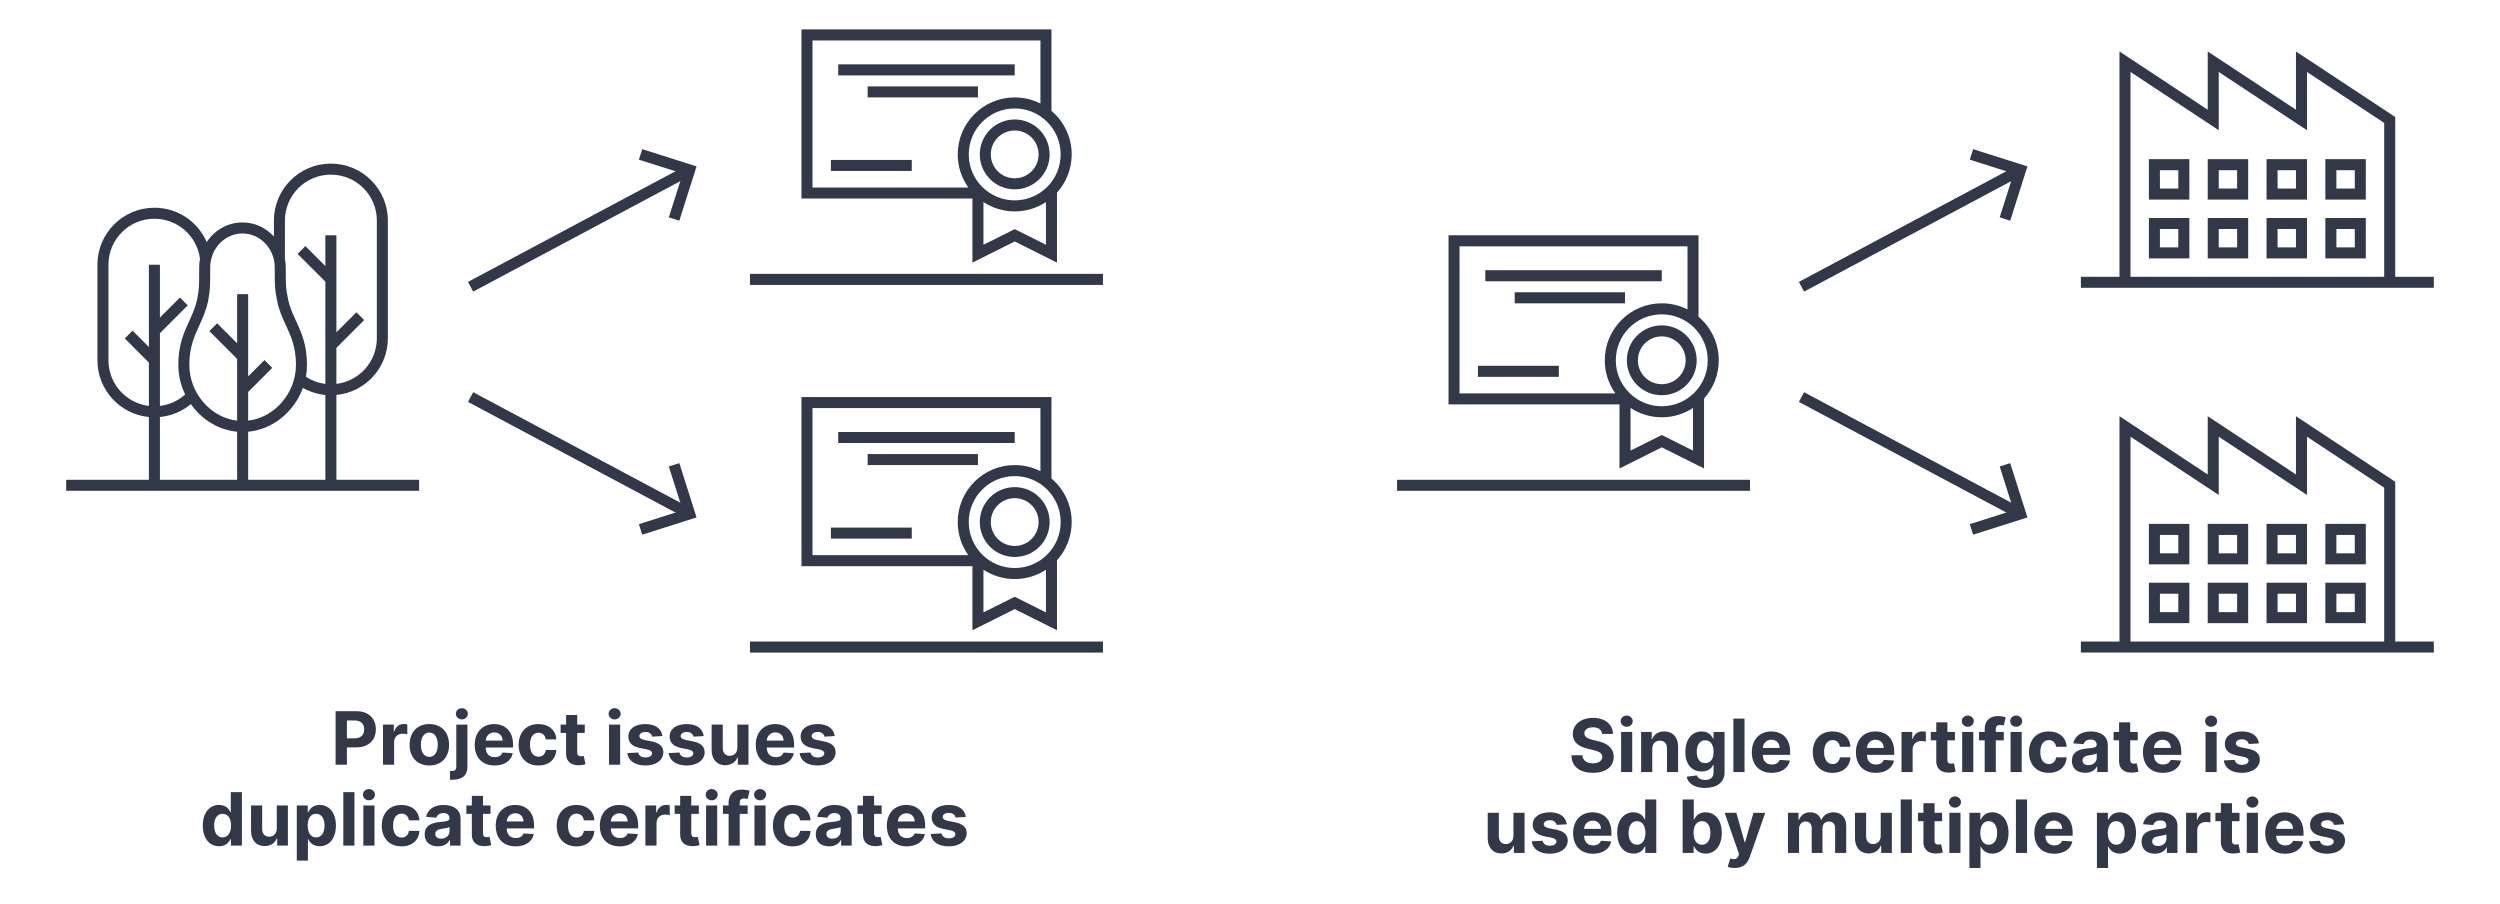 <svg width="340" height="123" viewBox="0 0 340 123" fill="none" xmlns="http://www.w3.org/2000/svg">
<path d="M45.64 104H47.178V101.642H48.47C50.143 101.642 51.116 100.644 51.116 99.192C51.116 97.746 50.16 96.727 48.509 96.727H45.64V104ZM47.178 100.41V97.984H48.215C49.102 97.984 49.532 98.467 49.532 99.192C49.532 99.913 49.102 100.41 48.222 100.41H47.178ZM52.086 104H53.599V100.914C53.599 100.243 54.089 99.781 54.757 99.781C54.966 99.781 55.254 99.817 55.396 99.863V98.521C55.261 98.489 55.073 98.467 54.92 98.467C54.309 98.467 53.808 98.822 53.61 99.497H53.553V98.546H52.086V104ZM58.389 104.107C60.043 104.107 61.073 102.974 61.073 101.294C61.073 99.604 60.043 98.474 58.389 98.474C56.734 98.474 55.704 99.604 55.704 101.294C55.704 102.974 56.734 104.107 58.389 104.107ZM58.396 102.935C57.632 102.935 57.242 102.235 57.242 101.283C57.242 100.332 57.632 99.629 58.396 99.629C59.145 99.629 59.535 100.332 59.535 101.283C59.535 102.235 59.145 102.935 58.396 102.935ZM62.057 98.546V104.245C62.057 104.657 61.883 104.863 61.396 104.863C61.332 104.863 61.276 104.863 61.197 104.856V106.038C61.307 106.042 61.396 106.045 61.503 106.045C62.788 106.045 63.57 105.534 63.57 104.27V98.546H62.057ZM62.81 97.842C63.261 97.842 63.63 97.498 63.63 97.075C63.63 96.656 63.261 96.312 62.81 96.312C62.362 96.312 61.993 96.656 61.993 97.075C61.993 97.498 62.362 97.842 62.81 97.842ZM67.267 104.107C68.617 104.107 69.526 103.45 69.739 102.438L68.34 102.345C68.187 102.761 67.796 102.977 67.292 102.977C66.536 102.977 66.056 102.477 66.056 101.663V101.66H69.771V101.244C69.771 99.391 68.649 98.474 67.207 98.474C65.602 98.474 64.561 99.614 64.561 101.298C64.561 103.027 65.588 104.107 67.267 104.107ZM66.056 100.722C66.088 100.101 66.561 99.604 67.232 99.604C67.889 99.604 68.343 100.072 68.347 100.722H66.056ZM73.222 104.107C74.675 104.107 75.588 103.254 75.659 102.001H74.231C74.142 102.583 73.759 102.91 73.24 102.91C72.534 102.91 72.076 102.317 72.076 101.273C72.076 100.243 72.537 99.653 73.24 99.653C73.794 99.653 74.149 100.019 74.231 100.562H75.659C75.595 99.302 74.639 98.474 73.215 98.474C71.561 98.474 70.538 99.621 70.538 101.294C70.538 102.952 71.543 104.107 73.222 104.107ZM79.528 98.546H78.502V97.239H76.989V98.546H76.244V99.682H76.989V102.523C76.982 103.592 77.71 104.121 78.808 104.075C79.198 104.06 79.475 103.982 79.628 103.933L79.39 102.807C79.315 102.821 79.156 102.857 79.013 102.857C78.712 102.857 78.502 102.743 78.502 102.324V99.682H79.528V98.546ZM82.828 104H84.341V98.546H82.828V104ZM83.588 97.842C84.039 97.842 84.409 97.498 84.409 97.075C84.409 96.656 84.039 96.312 83.588 96.312C83.141 96.312 82.772 96.656 82.772 97.075C82.772 97.498 83.141 97.842 83.588 97.842ZM90.091 100.101C89.956 99.096 89.147 98.474 87.769 98.474C86.373 98.474 85.454 99.121 85.457 100.172C85.454 100.989 85.968 101.518 87.034 101.731L87.978 101.919C88.454 102.015 88.671 102.189 88.678 102.462C88.671 102.786 88.319 103.016 87.79 103.016C87.25 103.016 86.892 102.786 86.799 102.342L85.311 102.42C85.454 103.464 86.341 104.107 87.787 104.107C89.2 104.107 90.212 103.386 90.216 102.31C90.212 101.521 89.697 101.049 88.639 100.832L87.652 100.634C87.144 100.523 86.956 100.349 86.959 100.087C86.956 99.76 87.325 99.547 87.794 99.547C88.319 99.547 88.632 99.835 88.706 100.186L90.091 100.101ZM95.707 100.101C95.572 99.096 94.762 98.474 93.384 98.474C91.989 98.474 91.069 99.121 91.072 100.172C91.069 100.989 91.584 101.518 92.649 101.731L93.594 101.919C94.069 102.015 94.286 102.189 94.293 102.462C94.286 102.786 93.934 103.016 93.405 103.016C92.866 103.016 92.507 102.786 92.415 102.342L90.927 102.42C91.069 103.464 91.957 104.107 93.402 104.107C94.815 104.107 95.827 103.386 95.831 102.31C95.827 101.521 95.312 101.049 94.254 100.832L93.267 100.634C92.759 100.523 92.571 100.349 92.574 100.087C92.571 99.76 92.94 99.547 93.409 99.547C93.934 99.547 94.247 99.835 94.322 100.186L95.707 100.101ZM100.281 101.678C100.285 102.409 99.784 102.793 99.241 102.793C98.669 102.793 98.3 102.391 98.296 101.749V98.546H96.783V102.018C96.787 103.293 97.533 104.071 98.63 104.071C99.45 104.071 100.04 103.648 100.285 103.009H100.342V104H101.794V98.546H100.281V101.678ZM105.49 104.107C106.839 104.107 107.748 103.45 107.961 102.438L106.562 102.345C106.41 102.761 106.019 102.977 105.515 102.977C104.758 102.977 104.279 102.477 104.279 101.663V101.66H107.993V101.244C107.993 99.391 106.871 98.474 105.43 98.474C103.824 98.474 102.784 99.614 102.784 101.298C102.784 103.027 103.81 104.107 105.49 104.107ZM104.279 100.722C104.311 100.101 104.783 99.604 105.454 99.604C106.111 99.604 106.566 100.072 106.569 100.722H104.279ZM113.519 100.101C113.384 99.096 112.574 98.474 111.197 98.474C109.801 98.474 108.881 99.121 108.885 100.172C108.881 100.989 109.396 101.518 110.461 101.731L111.406 101.919C111.882 102.015 112.099 102.189 112.106 102.462C112.099 102.786 111.747 103.016 111.218 103.016C110.678 103.016 110.319 102.786 110.227 102.342L108.739 102.42C108.881 103.464 109.769 104.107 111.214 104.107C112.628 104.107 113.64 103.386 113.643 102.31C113.64 101.521 113.125 101.049 112.067 100.832L111.079 100.634C110.572 100.523 110.383 100.349 110.387 100.087C110.383 99.76 110.753 99.547 111.221 99.547C111.747 99.547 112.059 99.835 112.134 100.186L113.519 100.101ZM29.794 115.089C30.675 115.089 31.133 114.581 31.343 114.126H31.407V115H32.898V107.727H31.389V110.462H31.343C31.14 110.018 30.703 109.474 29.791 109.474C28.594 109.474 27.582 110.405 27.582 112.28C27.582 114.105 28.551 115.089 29.794 115.089ZM30.274 113.885C29.532 113.885 29.127 113.224 29.127 112.273C29.127 111.328 29.524 110.678 30.274 110.678C31.009 110.678 31.421 111.3 31.421 112.273C31.421 113.246 31.002 113.885 30.274 113.885ZM37.64 112.678C37.643 113.409 37.142 113.793 36.599 113.793C36.027 113.793 35.658 113.391 35.655 112.749V109.545H34.142V113.018C34.145 114.293 34.891 115.071 35.988 115.071C36.809 115.071 37.398 114.648 37.643 114.009H37.7V115H39.152V109.545H37.64V112.678ZM40.362 117.045H41.875V114.126H41.921C42.131 114.581 42.589 115.089 43.47 115.089C44.713 115.089 45.682 114.105 45.682 112.28C45.682 110.405 44.67 109.474 43.473 109.474C42.561 109.474 42.124 110.018 41.921 110.462H41.854V109.545H40.362V117.045ZM41.843 112.273C41.843 111.3 42.255 110.678 42.99 110.678C43.74 110.678 44.137 111.328 44.137 112.273C44.137 113.224 43.733 113.885 42.99 113.885C42.262 113.885 41.843 113.246 41.843 112.273ZM48.203 107.727H46.691V115H48.203V107.727ZM49.415 115H50.928V109.545H49.415V115ZM50.175 108.842C50.626 108.842 50.995 108.498 50.995 108.075C50.995 107.656 50.626 107.312 50.175 107.312C49.728 107.312 49.358 107.656 49.358 108.075C49.358 108.498 49.728 108.842 50.175 108.842ZM54.604 115.107C56.057 115.107 56.969 114.254 57.04 113.001H55.613C55.524 113.583 55.141 113.91 54.622 113.91C53.915 113.91 53.457 113.317 53.457 112.273C53.457 111.243 53.919 110.653 54.622 110.653C55.176 110.653 55.531 111.019 55.613 111.562H57.04C56.977 110.302 56.021 109.474 54.597 109.474C52.942 109.474 51.92 110.621 51.92 112.294C51.92 113.952 52.925 115.107 54.604 115.107ZM59.564 115.103C60.37 115.103 60.892 114.751 61.159 114.244H61.201V115H62.636V111.321C62.636 110.021 61.535 109.474 60.321 109.474C59.014 109.474 58.155 110.099 57.945 111.094L59.344 111.207C59.447 110.845 59.77 110.579 60.314 110.579C60.829 110.579 61.123 110.838 61.123 111.286V111.307C61.123 111.658 60.75 111.705 59.802 111.797C58.723 111.896 57.753 112.259 57.753 113.477C57.753 114.556 58.524 115.103 59.564 115.103ZM59.998 114.059C59.532 114.059 59.199 113.842 59.199 113.427C59.199 113.001 59.55 112.791 60.083 112.717C60.413 112.67 60.953 112.592 61.134 112.472V113.05C61.134 113.622 60.662 114.059 59.998 114.059ZM66.711 109.545H65.685V108.239H64.172V109.545H63.426V110.682H64.172V113.523C64.165 114.592 64.893 115.121 65.99 115.075C66.381 115.06 66.658 114.982 66.811 114.933L66.573 113.807C66.498 113.821 66.338 113.857 66.196 113.857C65.894 113.857 65.685 113.743 65.685 113.324V110.682H66.711V109.545ZM70.124 115.107C71.473 115.107 72.382 114.45 72.595 113.438L71.196 113.345C71.043 113.761 70.653 113.977 70.148 113.977C69.392 113.977 68.913 113.477 68.913 112.663V112.66H72.627V112.244C72.627 110.391 71.505 109.474 70.063 109.474C68.458 109.474 67.418 110.614 67.418 112.298C67.418 114.027 68.444 115.107 70.124 115.107ZM68.913 111.722C68.945 111.101 69.417 110.604 70.088 110.604C70.745 110.604 71.2 111.072 71.203 111.722H68.913ZM78.393 115.107C79.846 115.107 80.758 114.254 80.829 113.001H79.402C79.313 113.583 78.93 113.91 78.411 113.91C77.704 113.91 77.246 113.317 77.246 112.273C77.246 111.243 77.708 110.653 78.411 110.653C78.965 110.653 79.32 111.019 79.402 111.562H80.829C80.766 110.302 79.81 109.474 78.386 109.474C76.731 109.474 75.709 110.621 75.709 112.294C75.709 113.952 76.714 115.107 78.393 115.107ZM84.284 115.107C85.633 115.107 86.542 114.45 86.755 113.438L85.356 113.345C85.204 113.761 84.813 113.977 84.309 113.977C83.552 113.977 83.073 113.477 83.073 112.663V112.66H86.787V112.244C86.787 110.391 85.665 109.474 84.224 109.474C82.618 109.474 81.578 110.614 81.578 112.298C81.578 114.027 82.604 115.107 84.284 115.107ZM83.073 111.722C83.105 111.101 83.577 110.604 84.248 110.604C84.905 110.604 85.36 111.072 85.363 111.722H83.073ZM87.775 115H89.287V111.914C89.287 111.243 89.777 110.781 90.445 110.781C90.655 110.781 90.942 110.817 91.084 110.863V109.521C90.949 109.489 90.761 109.467 90.608 109.467C89.998 109.467 89.497 109.822 89.298 110.497H89.241V109.545H87.775V115ZM95.041 109.545H94.015V108.239H92.502V109.545H91.756V110.682H92.502V113.523C92.495 114.592 93.223 115.121 94.32 115.075C94.711 115.06 94.988 114.982 95.141 114.933L94.903 113.807C94.828 113.821 94.668 113.857 94.526 113.857C94.224 113.857 94.015 113.743 94.015 113.324V110.682H95.041V109.545ZM96.026 115H97.539V109.545H96.026V115ZM96.787 108.842C97.237 108.842 97.607 108.498 97.607 108.075C97.607 107.656 97.237 107.312 96.787 107.312C96.339 107.312 95.97 107.656 95.97 108.075C95.97 108.498 96.339 108.842 96.787 108.842ZM101.684 109.545H100.601V109.18C100.601 108.81 100.75 108.594 101.194 108.594C101.375 108.594 101.56 108.633 101.681 108.672L101.947 107.536C101.759 107.479 101.343 107.386 100.878 107.386C99.852 107.386 99.088 107.965 99.088 109.151V109.545H98.318V110.682H99.088V115H100.601V110.682H101.684V109.545ZM102.609 115H104.121V109.545H102.609V115ZM103.369 108.842C103.82 108.842 104.189 108.498 104.189 108.075C104.189 107.656 103.82 107.312 103.369 107.312C102.921 107.312 102.552 107.656 102.552 108.075C102.552 108.498 102.921 108.842 103.369 108.842ZM107.798 115.107C109.25 115.107 110.163 114.254 110.234 113.001H108.806C108.717 113.583 108.334 113.91 107.815 113.91C107.109 113.91 106.651 113.317 106.651 112.273C106.651 111.243 107.112 110.653 107.815 110.653C108.369 110.653 108.725 111.019 108.806 111.562H110.234C110.17 110.302 109.215 109.474 107.791 109.474C106.136 109.474 105.113 110.621 105.113 112.294C105.113 113.952 106.118 115.107 107.798 115.107ZM112.758 115.103C113.564 115.103 114.086 114.751 114.352 114.244H114.395V115H115.829V111.321C115.829 110.021 114.729 109.474 113.514 109.474C112.207 109.474 111.348 110.099 111.138 111.094L112.538 111.207C112.641 110.845 112.964 110.579 113.507 110.579C114.022 110.579 114.317 110.838 114.317 111.286V111.307C114.317 111.658 113.944 111.705 112.996 111.797C111.916 111.896 110.947 112.259 110.947 113.477C110.947 114.556 111.717 115.103 112.758 115.103ZM113.191 114.059C112.726 114.059 112.392 113.842 112.392 113.427C112.392 113.001 112.744 112.791 113.276 112.717C113.606 112.67 114.146 112.592 114.327 112.472V113.05C114.327 113.622 113.855 114.059 113.191 114.059ZM119.904 109.545H118.878V108.239H117.365V109.545H116.62V110.682H117.365V113.523C117.358 114.592 118.086 115.121 119.184 115.075C119.574 115.06 119.851 114.982 120.004 114.933L119.766 113.807C119.691 113.821 119.532 113.857 119.389 113.857C119.088 113.857 118.878 113.743 118.878 113.324V110.682H119.904V109.545ZM123.317 115.107C124.666 115.107 125.576 114.45 125.789 113.438L124.389 113.345C124.237 113.761 123.846 113.977 123.342 113.977C122.585 113.977 122.106 113.477 122.106 112.663V112.66H125.821V112.244C125.821 110.391 124.698 109.474 123.257 109.474C121.652 109.474 120.611 110.614 120.611 112.298C120.611 114.027 121.637 115.107 123.317 115.107ZM122.106 111.722C122.138 111.101 122.61 110.604 123.282 110.604C123.938 110.604 124.393 111.072 124.397 111.722H122.106ZM131.346 111.101C131.211 110.096 130.402 109.474 129.024 109.474C127.628 109.474 126.708 110.121 126.712 111.172C126.708 111.989 127.223 112.518 128.289 112.731L129.233 112.919C129.709 113.015 129.926 113.189 129.933 113.462C129.926 113.786 129.574 114.016 129.045 114.016C128.505 114.016 128.147 113.786 128.054 113.342L126.566 113.42C126.708 114.464 127.596 115.107 129.041 115.107C130.455 115.107 131.467 114.386 131.47 113.31C131.467 112.521 130.952 112.049 129.894 111.832L128.907 111.634C128.399 111.523 128.21 111.349 128.214 111.087C128.21 110.76 128.58 110.547 129.049 110.547C129.574 110.547 129.887 110.835 129.961 111.186L131.346 111.101Z" fill="#323847"/>
<path d="M217.89 99.819H219.364C219.342 98.523 218.277 97.628 216.658 97.628C215.063 97.628 213.895 98.508 213.902 99.829C213.898 100.902 214.655 101.516 215.884 101.811L216.675 102.01C217.467 102.202 217.908 102.429 217.911 102.919C217.908 103.452 217.403 103.814 216.622 103.814C215.823 103.814 215.248 103.445 215.198 102.717H213.71C213.749 104.29 214.875 105.103 216.64 105.103C218.415 105.103 219.46 104.254 219.463 102.923C219.46 101.712 218.547 101.069 217.283 100.785L216.629 100.629C215.997 100.483 215.468 100.249 215.479 99.727C215.479 99.258 215.894 98.913 216.647 98.913C217.382 98.913 217.833 99.247 217.89 99.819ZM220.469 105H221.982V99.546H220.469V105ZM221.229 98.842C221.68 98.842 222.049 98.498 222.049 98.075C222.049 97.656 221.68 97.312 221.229 97.312C220.781 97.312 220.412 97.656 220.412 98.075C220.412 98.498 220.781 98.842 221.229 98.842ZM224.706 101.847C224.71 101.143 225.129 100.732 225.74 100.732C226.347 100.732 226.713 101.129 226.709 101.797V105H228.222V101.527C228.222 100.256 227.476 99.474 226.34 99.474C225.53 99.474 224.944 99.872 224.699 100.508H224.635V99.546H223.194V105H224.706V101.847ZM231.872 107.159C233.431 107.159 234.539 106.449 234.539 105.053V99.546H233.036V100.462H232.98C232.777 100.018 232.333 99.474 231.421 99.474C230.224 99.474 229.212 100.405 229.212 102.262C229.212 104.077 230.195 104.922 231.424 104.922C232.294 104.922 232.781 104.485 232.98 104.034H233.044V105.032C233.044 105.781 232.564 106.072 231.907 106.072C231.24 106.072 230.902 105.781 230.778 105.451L229.379 105.639C229.56 106.499 230.401 107.159 231.872 107.159ZM231.904 103.786C231.161 103.786 230.757 103.196 230.757 102.255C230.757 101.328 231.154 100.678 231.904 100.678C232.639 100.678 233.051 101.3 233.051 102.255C233.051 103.217 232.632 103.786 231.904 103.786ZM237.255 97.727H235.742V105H237.255V97.727ZM240.953 105.107C242.302 105.107 243.211 104.45 243.424 103.438L242.025 103.345C241.873 103.761 241.482 103.977 240.978 103.977C240.221 103.977 239.742 103.477 239.742 102.663V102.66H243.456V102.244C243.456 100.391 242.334 99.474 240.892 99.474C239.287 99.474 238.247 100.614 238.247 102.298C238.247 104.027 239.273 105.107 240.953 105.107ZM239.742 101.722C239.774 101.101 240.246 100.604 240.917 100.604C241.574 100.604 242.029 101.072 242.032 101.722H239.742ZM249.222 105.107C250.675 105.107 251.588 104.254 251.659 103.001H250.231C250.142 103.583 249.759 103.91 249.24 103.91C248.534 103.91 248.075 103.317 248.075 102.273C248.075 101.243 248.537 100.653 249.24 100.653C249.794 100.653 250.149 101.019 250.231 101.562H251.659C251.595 100.302 250.639 99.474 249.215 99.474C247.561 99.474 246.538 100.621 246.538 102.294C246.538 103.952 247.543 105.107 249.222 105.107ZM255.113 105.107C256.462 105.107 257.371 104.45 257.585 103.438L256.185 103.345C256.033 103.761 255.642 103.977 255.138 103.977C254.381 103.977 253.902 103.477 253.902 102.663V102.66H257.616V102.244C257.616 100.391 256.494 99.474 255.053 99.474C253.447 99.474 252.407 100.614 252.407 102.298C252.407 104.027 253.433 105.107 255.113 105.107ZM253.902 101.722C253.934 101.101 254.406 100.604 255.077 100.604C255.734 100.604 256.189 101.072 256.192 101.722H253.902ZM258.604 105H260.116V101.914C260.116 101.243 260.607 100.781 261.274 100.781C261.484 100.781 261.771 100.817 261.913 100.863V99.521C261.778 99.489 261.59 99.467 261.438 99.467C260.827 99.467 260.326 99.822 260.127 100.497H260.07V99.546H258.604V105ZM265.87 99.546H264.844V98.239H263.331V99.546H262.585V100.682H263.331V103.523C263.324 104.592 264.052 105.121 265.149 105.075C265.54 105.06 265.817 104.982 265.97 104.933L265.732 103.807C265.657 103.821 265.497 103.857 265.355 103.857C265.053 103.857 264.844 103.743 264.844 103.324V100.682H265.87V99.546ZM266.856 105H268.368V99.546H266.856V105ZM267.616 98.842C268.067 98.842 268.436 98.498 268.436 98.075C268.436 97.656 268.067 97.312 267.616 97.312C267.168 97.312 266.799 97.656 266.799 98.075C266.799 98.498 267.168 98.842 267.616 98.842ZM272.513 99.546H271.43V99.18C271.43 98.81 271.58 98.594 272.023 98.594C272.205 98.594 272.389 98.633 272.51 98.672L272.776 97.535C272.588 97.479 272.173 97.386 271.707 97.386C270.681 97.386 269.918 97.965 269.918 99.151V99.546H269.147V100.682H269.918V105H271.43V100.682H272.513V99.546ZM273.438 105H274.95V99.546H273.438V105ZM274.198 98.842C274.649 98.842 275.018 98.498 275.018 98.075C275.018 97.656 274.649 97.312 274.198 97.312C273.75 97.312 273.381 97.656 273.381 98.075C273.381 98.498 273.75 98.842 274.198 98.842ZM278.627 105.107C280.079 105.107 280.992 104.254 281.063 103.001H279.635C279.547 103.583 279.163 103.91 278.645 103.91C277.938 103.91 277.48 103.317 277.48 102.273C277.48 101.243 277.941 100.653 278.645 100.653C279.199 100.653 279.554 101.019 279.635 101.562H281.063C280.999 100.302 280.044 99.474 278.62 99.474C276.965 99.474 275.942 100.621 275.942 102.294C275.942 103.952 276.947 105.107 278.627 105.107ZM283.587 105.103C284.393 105.103 284.915 104.751 285.181 104.244H285.224V105H286.659V101.321C286.659 100.021 285.558 99.474 284.343 99.474C283.036 99.474 282.177 100.099 281.968 101.094L283.367 101.207C283.47 100.845 283.793 100.579 284.336 100.579C284.851 100.579 285.146 100.838 285.146 101.286V101.307C285.146 101.658 284.773 101.705 283.825 101.797C282.745 101.896 281.776 102.259 281.776 103.477C281.776 104.556 282.546 105.103 283.587 105.103ZM284.02 104.059C283.555 104.059 283.221 103.842 283.221 103.427C283.221 103.001 283.573 102.791 284.105 102.717C284.436 102.67 284.975 102.592 285.156 102.472V103.05C285.156 103.622 284.684 104.059 284.02 104.059ZM290.733 99.546H289.707V98.239H288.194V99.546H287.449V100.682H288.194V103.523C288.187 104.592 288.915 105.121 290.013 105.075C290.403 105.06 290.68 104.982 290.833 104.933L290.595 103.807C290.52 103.821 290.361 103.857 290.219 103.857C289.917 103.857 289.707 103.743 289.707 103.324V100.682H290.733V99.546ZM294.146 105.107C295.496 105.107 296.405 104.45 296.618 103.438L295.219 103.345C295.066 103.761 294.675 103.977 294.171 103.977C293.415 103.977 292.935 103.477 292.935 102.663V102.66H296.65V102.244C296.65 100.391 295.528 99.474 294.086 99.474C292.481 99.474 291.44 100.614 291.44 102.298C291.44 104.027 292.466 105.107 294.146 105.107ZM292.935 101.722C292.967 101.101 293.439 100.604 294.111 100.604C294.768 100.604 295.222 101.072 295.226 101.722H292.935ZM299.951 105H301.464V99.546H299.951V105ZM300.711 98.842C301.162 98.842 301.532 98.498 301.532 98.075C301.532 97.656 301.162 97.312 300.711 97.312C300.264 97.312 299.895 97.656 299.895 98.075C299.895 98.498 300.264 98.842 300.711 98.842ZM307.214 101.101C307.079 100.096 306.27 99.474 304.892 99.474C303.496 99.474 302.577 100.121 302.58 101.172C302.577 101.989 303.091 102.518 304.157 102.731L305.101 102.919C305.577 103.015 305.794 103.189 305.801 103.462C305.794 103.786 305.442 104.016 304.913 104.016C304.373 104.016 304.015 103.786 303.922 103.342L302.434 103.42C302.577 104.464 303.464 105.107 304.91 105.107C306.323 105.107 307.335 104.386 307.339 103.31C307.335 102.521 306.82 102.049 305.762 101.832L304.775 101.634C304.267 101.523 304.079 101.349 304.082 101.087C304.079 100.76 304.448 100.547 304.917 100.547C305.442 100.547 305.755 100.835 305.829 101.186L307.214 101.101ZM205.827 113.678C205.831 114.409 205.33 114.793 204.787 114.793C204.215 114.793 203.846 114.391 203.842 113.749V110.545H202.329V114.018C202.333 115.293 203.079 116.071 204.176 116.071C204.996 116.071 205.586 115.648 205.831 115.009H205.888V116H207.34V110.545H205.827V113.678ZM213.088 112.101C212.953 111.096 212.144 110.474 210.766 110.474C209.37 110.474 208.451 111.121 208.454 112.172C208.451 112.989 208.965 113.518 210.031 113.731L210.975 113.919C211.451 114.015 211.668 114.189 211.675 114.462C211.668 114.786 211.316 115.016 210.787 115.016C210.247 115.016 209.889 114.786 209.796 114.342L208.309 114.42C208.451 115.464 209.338 116.107 210.784 116.107C212.197 116.107 213.209 115.386 213.213 114.31C213.209 113.521 212.694 113.049 211.636 112.832L210.649 112.634C210.141 112.523 209.953 112.349 209.956 112.087C209.953 111.76 210.322 111.547 210.791 111.547C211.316 111.547 211.629 111.835 211.703 112.186L213.088 112.101ZM216.651 116.107C218 116.107 218.91 115.45 219.123 114.438L217.723 114.345C217.571 114.761 217.18 114.977 216.676 114.977C215.919 114.977 215.44 114.477 215.44 113.663V113.66H219.155V113.244C219.155 111.391 218.032 110.474 216.591 110.474C214.986 110.474 213.945 111.614 213.945 113.298C213.945 115.027 214.971 116.107 216.651 116.107ZM215.44 112.722C215.472 112.101 215.944 111.604 216.616 111.604C217.272 111.604 217.727 112.072 217.731 112.722H215.44ZM222.152 116.089C223.032 116.089 223.491 115.581 223.7 115.126H223.764V116H225.255V108.727H223.746V111.462H223.7C223.498 111.018 223.061 110.474 222.148 110.474C220.951 110.474 219.939 111.405 219.939 113.28C219.939 115.105 220.909 116.089 222.152 116.089ZM222.631 114.885C221.889 114.885 221.484 114.224 221.484 113.273C221.484 112.328 221.882 111.678 222.631 111.678C223.366 111.678 223.778 112.3 223.778 113.273C223.778 114.246 223.359 114.885 222.631 114.885ZM228.842 116H230.334V115.126H230.401C230.611 115.581 231.069 116.089 231.949 116.089C233.192 116.089 234.162 115.105 234.162 113.28C234.162 111.405 233.15 110.474 231.953 110.474C231.04 110.474 230.603 111.018 230.401 111.462H230.355V108.727H228.842V116ZM230.323 113.273C230.323 112.3 230.735 111.678 231.47 111.678C232.219 111.678 232.617 112.328 232.617 113.273C232.617 114.224 232.212 114.885 231.47 114.885C230.742 114.885 230.323 114.246 230.323 113.273ZM235.919 118.045C237.045 118.045 237.642 117.47 237.951 116.589L240.071 110.553L238.469 110.545L237.329 114.551H237.272L236.143 110.545H234.552L236.509 116.156L236.42 116.387C236.221 116.898 235.841 116.923 235.309 116.76L234.968 117.889C235.184 117.982 235.536 118.045 235.919 118.045ZM243.159 116H244.672V112.726C244.672 112.122 245.056 111.721 245.56 111.721C246.057 111.721 246.391 112.062 246.391 112.598V116H247.858V112.669C247.858 112.104 248.181 111.721 248.731 111.721C249.214 111.721 249.576 112.023 249.576 112.63V116H251.085V112.332C251.085 111.149 250.382 110.474 249.367 110.474C248.568 110.474 247.946 110.883 247.723 111.508H247.666C247.492 110.876 246.934 110.474 246.185 110.474C245.45 110.474 244.892 110.865 244.665 111.508H244.601V110.545H243.159V116ZM255.778 113.678C255.782 114.409 255.281 114.793 254.738 114.793C254.166 114.793 253.797 114.391 253.793 113.749V110.545H252.28V114.018C252.284 115.293 253.03 116.071 254.127 116.071C254.947 116.071 255.537 115.648 255.782 115.009H255.839V116H257.291V110.545H255.778V113.678ZM260.014 108.727H258.501V116H260.014V108.727ZM264.127 110.545H263.101V109.239H261.588V110.545H260.842V111.682H261.588V114.523C261.581 115.592 262.309 116.121 263.406 116.075C263.797 116.06 264.074 115.982 264.226 115.933L263.989 114.807C263.914 114.821 263.754 114.857 263.612 114.857C263.31 114.857 263.101 114.743 263.101 114.324V111.682H264.127V110.545ZM265.112 116H266.625V110.545H265.112V116ZM265.872 109.842C266.323 109.842 266.693 109.498 266.693 109.075C266.693 108.656 266.323 108.312 265.872 108.312C265.425 108.312 265.056 108.656 265.056 109.075C265.056 109.498 265.425 109.842 265.872 109.842ZM267.837 118.045H269.35V115.126H269.396C269.606 115.581 270.064 116.089 270.944 116.089C272.187 116.089 273.157 115.105 273.157 113.28C273.157 111.405 272.145 110.474 270.948 110.474C270.035 110.474 269.598 111.018 269.396 111.462H269.329V110.545H267.837V118.045ZM269.318 113.273C269.318 112.3 269.73 111.678 270.465 111.678C271.214 111.678 271.612 112.328 271.612 113.273C271.612 114.224 271.207 114.885 270.465 114.885C269.737 114.885 269.318 114.246 269.318 113.273ZM275.678 108.727H274.165V116H275.678V108.727ZM279.376 116.107C280.725 116.107 281.634 115.45 281.847 114.438L280.448 114.345C280.295 114.761 279.905 114.977 279.4 114.977C278.644 114.977 278.165 114.477 278.165 113.663V113.66H281.879V113.244C281.879 111.391 280.757 110.474 279.315 110.474C277.71 110.474 276.67 111.614 276.67 113.298C276.67 115.027 277.696 116.107 279.376 116.107ZM278.165 112.722C278.197 112.101 278.669 111.604 279.34 111.604C279.997 111.604 280.452 112.072 280.455 112.722H278.165ZM285.181 118.045H286.694V115.126H286.74C286.949 115.581 287.407 116.089 288.288 116.089C289.531 116.089 290.5 115.105 290.5 113.28C290.5 111.405 289.488 110.474 288.292 110.474C287.379 110.474 286.942 111.018 286.74 111.462H286.672V110.545H285.181V118.045ZM286.662 113.273C286.662 112.3 287.074 111.678 287.809 111.678C288.558 111.678 288.956 112.328 288.956 113.273C288.956 114.224 288.551 114.885 287.809 114.885C287.081 114.885 286.662 114.246 286.662 113.273ZM293.064 116.103C293.87 116.103 294.392 115.751 294.659 115.244H294.701V116H296.136V112.321C296.136 111.021 295.035 110.474 293.821 110.474C292.514 110.474 291.655 111.099 291.445 112.094L292.844 112.207C292.947 111.845 293.27 111.579 293.814 111.579C294.329 111.579 294.623 111.838 294.623 112.286V112.307C294.623 112.658 294.25 112.705 293.302 112.797C292.223 112.896 291.253 113.259 291.253 114.477C291.253 115.556 292.024 116.103 293.064 116.103ZM293.498 115.059C293.032 115.059 292.699 114.842 292.699 114.427C292.699 114.001 293.05 113.791 293.583 113.717C293.913 113.67 294.453 113.592 294.634 113.472V114.05C294.634 114.622 294.162 115.059 293.498 115.059ZM297.31 116H298.823V112.914C298.823 112.243 299.313 111.781 299.98 111.781C300.19 111.781 300.477 111.817 300.619 111.863V110.521C300.484 110.489 300.296 110.467 300.144 110.467C299.533 110.467 299.032 110.822 298.833 111.497H298.776V110.545H297.31V116ZM304.576 110.545H303.55V109.239H302.037V110.545H301.291V111.682H302.037V114.523C302.03 115.592 302.758 116.121 303.855 116.075C304.246 116.06 304.523 115.982 304.676 115.933L304.438 114.807C304.363 114.821 304.203 114.857 304.061 114.857C303.759 114.857 303.55 114.743 303.55 114.324V111.682H304.576V110.545ZM305.562 116H307.074V110.545H305.562V116ZM306.322 109.842C306.773 109.842 307.142 109.498 307.142 109.075C307.142 108.656 306.773 108.312 306.322 108.312C305.874 108.312 305.505 108.656 305.505 109.075C305.505 109.498 305.874 109.842 306.322 109.842ZM310.772 116.107C312.122 116.107 313.031 115.45 313.244 114.438L311.845 114.345C311.692 114.761 311.301 114.977 310.797 114.977C310.041 114.977 309.561 114.477 309.561 113.663V113.66H313.276V113.244C313.276 111.391 312.153 110.474 310.712 110.474C309.107 110.474 308.066 111.614 308.066 113.298C308.066 115.027 309.092 116.107 310.772 116.107ZM309.561 112.722C309.593 112.101 310.065 111.604 310.737 111.604C311.394 111.604 311.848 112.072 311.852 112.722H309.561ZM318.801 112.101C318.666 111.096 317.857 110.474 316.479 110.474C315.083 110.474 314.163 111.121 314.167 112.172C314.163 112.989 314.678 113.518 315.744 113.731L316.688 113.919C317.164 114.015 317.381 114.189 317.388 114.462C317.381 114.786 317.029 115.016 316.5 115.016C315.96 115.016 315.602 114.786 315.509 114.342L314.021 114.42C314.163 115.464 315.051 116.107 316.497 116.107C317.91 116.107 318.922 115.386 318.926 114.31C318.922 113.521 318.407 113.049 317.349 112.832L316.362 112.634C315.854 112.523 315.666 112.349 315.669 112.087C315.666 111.76 316.035 111.547 316.504 111.547C317.029 111.547 317.342 111.835 317.416 112.186L318.801 112.101Z" fill="#323847"/>
<path d="M64 39L94 23" stroke="#323847" stroke-width="1.5"/>
<path d="M87.117 21L93.79 23.117L91.673 29.789" stroke="#323847" stroke-width="1.5"/>
<path d="M64 54L94 70" stroke="#323847" stroke-width="1.5"/>
<path d="M87.117 72L93.79 69.883L91.673 63.211" stroke="#323847" stroke-width="1.5"/>
<path d="M245 39L275 23" stroke="#323847" stroke-width="1.5"/>
<path d="M268.117 21L274.789 23.117L272.673 29.789" stroke="#323847" stroke-width="1.5"/>
<path d="M245 54L275 70" stroke="#323847" stroke-width="1.5"/>
<path d="M268.117 72L274.789 69.883L272.673 63.211" stroke="#323847" stroke-width="1.5"/>
<path fill-rule="evenodd" clip-rule="evenodd" d="M289.413 7.768L288.25 7V8.394V37.644H283V39.144H288.25H289H301H313H325H325.75H331V37.644H325.75V16.317V15.914L325.413 15.691L313.413 7.768L312.25 7V8.394V14.923L301.413 7.768L300.25 7V8.394V14.923L289.413 7.768ZM324.25 37.644V16.721L313.75 9.788V16.317V17.711L312.587 16.943L301.75 9.788V16.317V17.711L300.587 16.943L289.75 9.788V37.644H301H313H324.25ZM293 21.644H292.25V22.394V26.394V27.144H293H297H297.75V26.394V22.394V21.644H297H293ZM293.75 25.644V23.144H296.25V25.644H293.75ZM308.25 21.644H309H313H313.75V22.394V26.394V27.144H313H309H308.25V26.394V22.394V21.644ZM309.75 23.144V25.644H312.25V23.144H309.75ZM301 21.644H300.25V22.394V26.394V27.144H301H305H305.75V26.394V22.394V21.644H305H301ZM301.75 25.644V23.144H304.25V25.644H301.75ZM316.25 21.644H317H321H321.75V22.394V26.394V27.144H321H317H316.25V26.394V22.394V21.644ZM317.75 23.144V25.644H320.25V23.144H317.75ZM301 29.644H300.25V30.394V34.394V35.144H301H305H305.75V34.394V30.394V29.644H305H301ZM301.75 33.644V31.144H304.25V33.644H301.75ZM316.25 29.644H317H321H321.75V30.394V34.394V35.144H321H317H316.25V34.394V30.394V29.644ZM317.75 31.144V33.644H320.25V31.144H317.75ZM293 29.644H292.25V30.394V34.394V35.144H293H297H297.75V34.394V30.394V29.644H297H293ZM293.75 33.644V31.144H296.25V33.644H293.75ZM308.25 29.644H309H313H313.75V30.394V34.394V35.144H313H309H308.25V34.394V30.394V29.644ZM309.75 31.144V33.644H312.25V31.144H309.75Z" fill="#323847"/>
<path fill-rule="evenodd" clip-rule="evenodd" d="M289.413 57.373L288.25 56.605V57.999V87.249H283V88.749H288.25H289H301H313H325H325.75H331V87.249H325.75V65.922V65.519L325.413 65.297L313.413 57.373L312.25 56.605V57.999V64.528L301.413 57.373L300.25 56.605V57.999V64.528L289.413 57.373ZM324.25 87.249V66.326L313.75 59.393V65.922V67.316L312.587 66.548L301.75 59.393V65.922V67.316L300.587 66.548L289.75 59.393V87.249H301H313H324.25ZM293 71.249H292.25V71.999V75.999V76.749H293H297H297.75V75.999V71.999V71.249H297H293ZM293.75 75.249V72.749H296.25V75.249H293.75ZM308.25 71.249H309H313H313.75V71.999V75.999V76.749H313H309H308.25V75.999V71.999V71.249ZM309.75 72.749V75.249H312.25V72.749H309.75ZM301 71.249H300.25V71.999V75.999V76.749H301H305H305.75V75.999V71.999V71.249H305H301ZM301.75 75.249V72.749H304.25V75.249H301.75ZM316.25 71.249H317H321H321.75V71.999V75.999V76.749H321H317H316.25V75.999V71.999V71.249ZM317.75 72.749V75.249H320.25V72.749H317.75ZM301 79.249H300.25V79.999V83.999V84.749H301H305H305.75V83.999V79.999V79.249H305H301ZM301.75 83.249V80.749H304.25V83.249H301.75ZM316.25 79.249H317H321H321.75V79.999V83.999V84.749H321H317H316.25V83.999V79.999V79.249ZM317.75 80.749V83.249H320.25V80.749H317.75ZM293 79.249H292.25V79.999V83.999V84.749H293H297H297.75V83.999V79.999V79.249H297H293ZM293.75 83.249V80.749H296.25V83.249H293.75ZM308.25 79.249H309H313H313.75V79.999V83.999V84.749H313H309H308.25V83.999V79.999V79.249ZM309.75 80.749V83.249H312.25V80.749H309.75Z" fill="#323847"/>
<path fill-rule="evenodd" clip-rule="evenodd" d="M198.5 33.5H229.5V42.084C228.449 41.55 227.259 41.25 226 41.25C221.72 41.25 218.25 44.72 218.25 49C218.25 50.678 218.783 52.231 219.69 53.5H198.5V33.5ZM221.75 55.482V61.286L225.665 59.329L226 59.161L226.335 59.329L230.25 61.286V55.482C229.03 56.284 227.569 56.75 226 56.75C224.431 56.75 222.97 56.284 221.75 55.482ZM231.75 54.196V54.5V62.5V63.714L230.665 63.171L226 60.839L221.335 63.171L220.25 63.714V62.5V55H198.5H197V53.5V33.5V32H198.5H229.5H231V33.5V43.078C232.682 44.5 233.75 46.625 233.75 49C233.75 50.999 232.993 52.822 231.75 54.196ZM226 38.25H202V36.75H226V38.25ZM221 41.25H206V39.75H221V41.25ZM219.75 49C219.75 45.548 222.548 42.75 226 42.75C229.452 42.75 232.25 45.548 232.25 49C232.25 52.452 229.452 55.25 226 55.25C222.548 55.25 219.75 52.452 219.75 49ZM226 45.75C224.205 45.75 222.75 47.205 222.75 49C222.75 50.795 224.205 52.25 226 52.25C227.795 52.25 229.25 50.795 229.25 49C229.25 47.205 227.795 45.75 226 45.75ZM221.25 49C221.25 46.377 223.377 44.25 226 44.25C228.623 44.25 230.75 46.377 230.75 49C230.75 51.623 228.623 53.75 226 53.75C223.377 53.75 221.25 51.623 221.25 49ZM201 51.25H212V49.75H201V51.25ZM238 66.75H190V65.25H238V66.75Z" fill="#323847"/>
<path fill-rule="evenodd" clip-rule="evenodd" d="M110.5 55.5H141.5V64.084C140.449 63.55 139.259 63.25 138 63.25C133.72 63.25 130.25 66.72 130.25 71C130.25 72.678 130.783 74.231 131.69 75.5H110.5V55.5ZM133.75 77.482V83.287L137.665 81.329L138 81.162L138.335 81.329L142.25 83.287V77.482C141.03 78.284 139.569 78.75 138 78.75C136.431 78.75 134.97 78.284 133.75 77.482ZM143.75 76.196V76.5V84.5V85.713L142.665 85.171L138 82.838L133.335 85.171L132.25 85.713V84.5V77H110.5H109V75.5V55.5V54H110.5H141.5H143V55.5V65.078C144.682 66.5 145.75 68.625 145.75 71C145.75 72.999 144.993 74.822 143.75 76.196ZM138 60.25H114V58.75H138V60.25ZM133 63.25H118V61.75H133V63.25ZM131.75 71C131.75 67.548 134.548 64.75 138 64.75C141.452 64.75 144.25 67.548 144.25 71C144.25 74.452 141.452 77.25 138 77.25C134.548 77.25 131.75 74.452 131.75 71ZM138 67.75C136.205 67.75 134.75 69.205 134.75 71C134.75 72.795 136.205 74.25 138 74.25C139.795 74.25 141.25 72.795 141.25 71C141.25 69.205 139.795 67.75 138 67.75ZM133.25 71C133.25 68.377 135.377 66.25 138 66.25C140.623 66.25 142.75 68.377 142.75 71C142.75 73.623 140.623 75.75 138 75.75C135.377 75.75 133.25 73.623 133.25 71ZM113 73.25H124V71.75H113V73.25ZM150 88.75H102V87.25H150V88.75Z" fill="#323847"/>
<path fill-rule="evenodd" clip-rule="evenodd" d="M110.5 5.5H141.5V14.084C140.449 13.55 139.259 13.25 138 13.25C133.72 13.25 130.25 16.72 130.25 21C130.25 22.678 130.783 24.231 131.69 25.5H110.5V5.5ZM133.75 27.482V33.286L137.665 31.329L138 31.162L138.335 31.329L142.25 33.286V27.482C141.03 28.284 139.569 28.75 138 28.75C136.431 28.75 134.97 28.284 133.75 27.482ZM143.75 26.196V26.5V34.5V35.714L142.665 35.171L138 32.839L133.335 35.171L132.25 35.714V34.5V27H110.5H109V25.5V5.5V4H110.5H141.5H143V5.5V15.078C144.682 16.5 145.75 18.625 145.75 21C145.75 22.999 144.993 24.822 143.75 26.196ZM138 10.25H114V8.75H138V10.25ZM133 13.25H118V11.75H133V13.25ZM131.75 21C131.75 17.548 134.548 14.75 138 14.75C141.452 14.75 144.25 17.548 144.25 21C144.25 24.452 141.452 27.25 138 27.25C134.548 27.25 131.75 24.452 131.75 21ZM138 17.75C136.205 17.75 134.75 19.205 134.75 21C134.75 22.795 136.205 24.25 138 24.25C139.795 24.25 141.25 22.795 141.25 21C141.25 19.205 139.795 17.75 138 17.75ZM133.25 21C133.25 18.377 135.377 16.25 138 16.25C140.623 16.25 142.75 18.377 142.75 21C142.75 23.623 140.623 25.75 138 25.75C135.377 25.75 133.25 23.623 133.25 21ZM113 23.25H124V21.75H113V23.25ZM150 38.75H102V37.25H150V38.75Z" fill="#323847"/>
<path fill-rule="evenodd" clip-rule="evenodd" d="M45 22.25C40.72 22.25 37.25 25.72 37.25 30V32.164C36.182 30.989 34.669 30.25 32.977 30.25C30.944 30.25 29.171 31.316 28.115 32.923C26.925 30.174 24.187 28.25 21 28.25C16.72 28.25 13.25 31.72 13.25 36V49C13.25 53.027 16.322 56.337 20.25 56.714V65.25H9V66.75H57V65.25H45.75V53.714C49.678 53.337 52.75 50.027 52.75 46V30C52.75 25.72 49.28 22.25 45 22.25ZM44.25 65.25V53.714C43.148 53.608 42.113 53.272 41.195 52.753C40.027 55.964 37.142 58.399 33.75 58.715V65.25H44.25ZM32.25 65.25V58.715C29.68 58.478 27.412 57.034 25.953 54.961C24.791 55.928 23.34 56.561 21.75 56.714V65.25H32.25ZM45.75 47.311V52.206C48.848 51.835 51.25 49.198 51.25 46V30C51.25 26.548 48.452 23.75 45 23.75C41.548 23.75 38.75 26.548 38.75 30V35.17C38.826 35.563 38.866 35.97 38.866 36.385V36.678C38.866 37.885 38.867 38.467 38.902 38.947C38.936 39.412 39.003 39.786 39.155 40.582L39.156 40.585C39.369 41.723 39.794 42.642 40.261 43.647L40.262 43.65L40.268 43.661C40.974 45.19 41.75 46.871 41.75 49.617C41.75 50.171 41.7 50.716 41.603 51.247C42.383 51.753 43.282 52.09 44.25 52.206V38.311L40.47 34.53L41.53 33.47L44.25 36.189V32H45.75V45.189L48.47 42.47L49.53 43.53L45.75 47.311ZM33.75 57.207C37.303 56.794 40.25 53.499 40.25 49.617C40.25 47.205 39.589 45.769 38.901 44.279L38.901 44.278L38.889 44.254C38.43 43.269 37.932 42.197 37.682 40.862C37.532 40.075 37.447 39.621 37.406 39.057C37.366 38.514 37.366 37.875 37.366 36.721V36.678V36.385C37.366 33.793 35.367 31.75 32.977 31.75C30.586 31.75 28.587 33.793 28.587 36.385V36.678C28.587 39.084 28.587 39.227 28.322 40.844L28.319 40.859L28.316 40.874C28.044 42.195 27.552 43.28 27.117 44.24L27.102 44.274L27.099 44.278C26.412 45.767 25.75 47.228 25.75 49.617C25.75 53.502 28.68 56.797 32.25 57.207V54V53V48.811L28.47 45.03L29.53 43.97L32.25 46.689V40H33.75V51.189L35.97 48.97L37.03 50.03L33.75 53.311V54V57.207ZM21.75 55.206C23.061 55.049 24.247 54.486 25.18 53.647C24.585 52.421 24.25 51.048 24.25 49.617C24.25 46.891 25.029 45.184 25.737 43.652C26.179 42.676 26.607 41.729 26.844 40.586C27.087 39.102 27.087 39.039 27.087 36.692V36.678V36.385C27.087 35.979 27.125 35.581 27.199 35.195C26.804 32.123 24.179 29.75 21 29.75C17.548 29.75 14.75 32.548 14.75 36V49C14.75 52.198 17.152 54.835 20.25 55.206V49.311L16.97 46.03L18.03 44.97L20.25 47.189V36H21.75V43.189L24.47 40.47L25.53 41.53L21.75 45.311V55.206Z" fill="#323847"/>
</svg>
